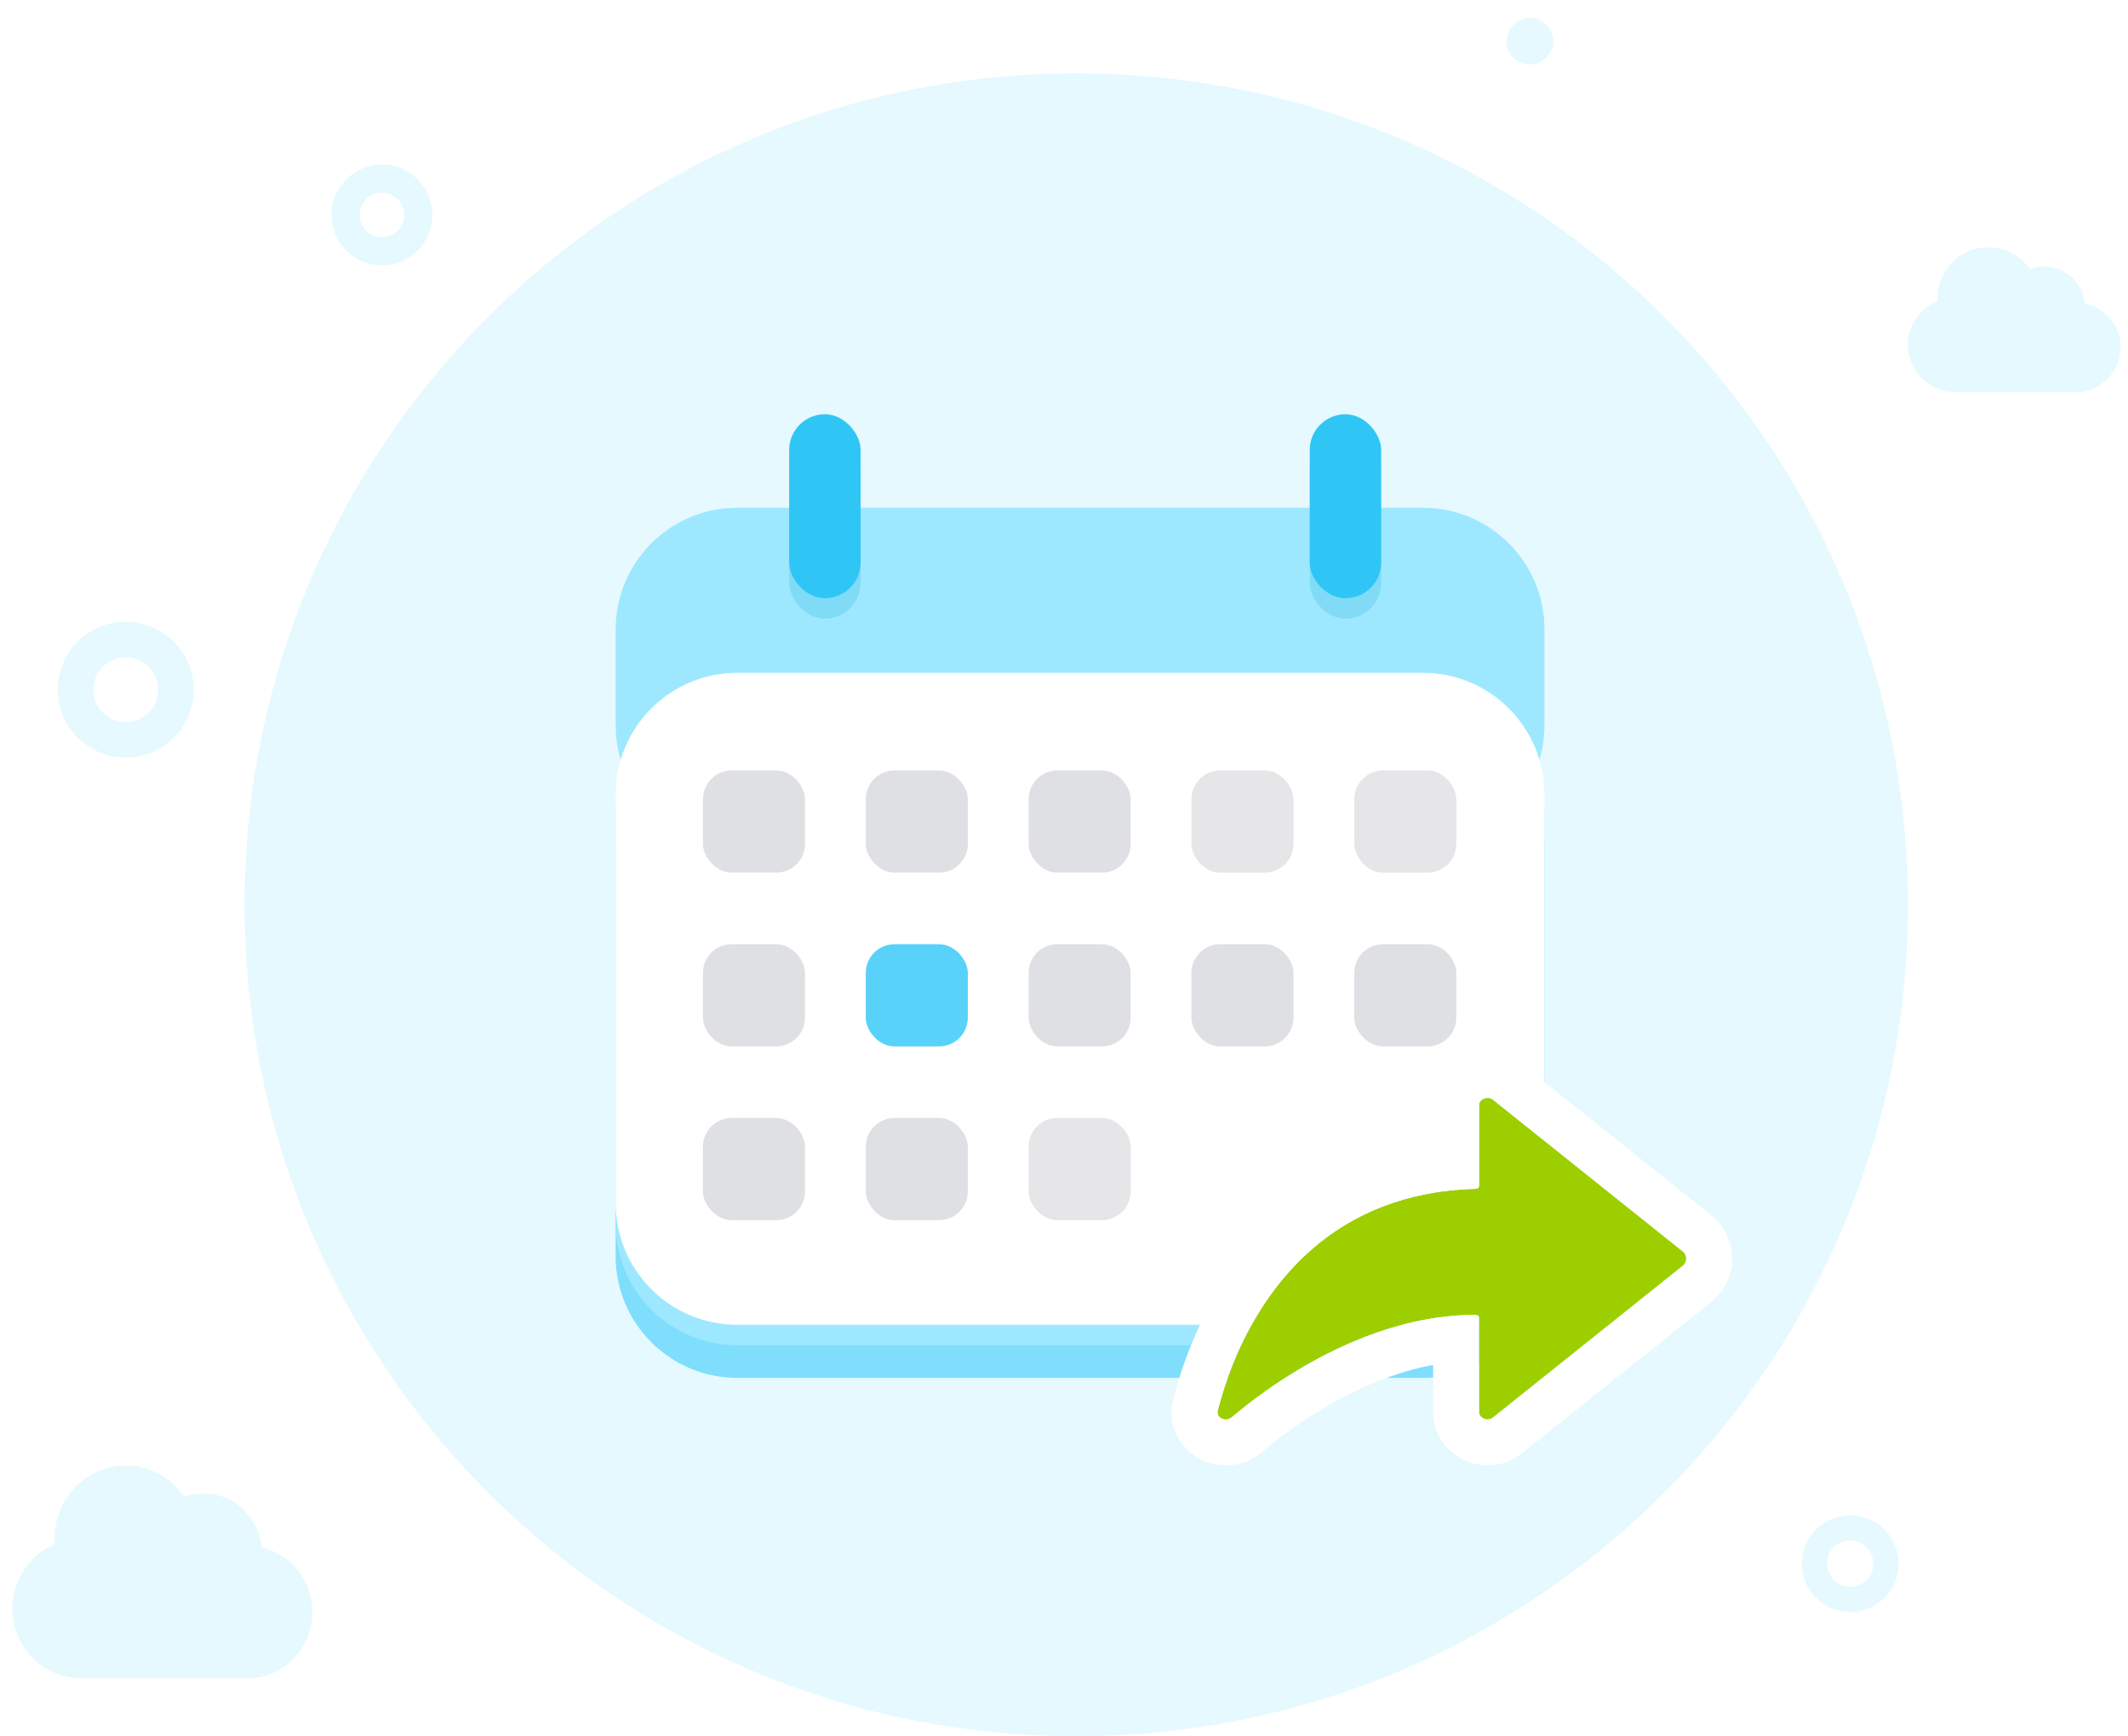 <svg width="87" height="71" viewBox="0 0 87 71" fill="none" xmlns="http://www.w3.org/2000/svg">
    <path fill-rule="evenodd" clip-rule="evenodd" d="M62.545 2.637C63.071 2.637 63.497 2.211 63.497 1.686C63.497 1.161 63.071 0.735 62.545 0.735C62.02 0.735 61.594 1.161 61.594 1.686C61.594 2.211 62.02 2.637 62.545 2.637ZM15.616 10.853C16.754 10.853 17.677 9.93 17.677 8.791C17.677 7.652 16.754 6.729 15.616 6.729C14.477 6.729 13.554 7.652 13.554 8.791C13.554 9.93 14.477 10.853 15.616 10.853ZM15.616 9.703C16.119 9.703 16.528 9.295 16.528 8.791C16.528 8.287 16.119 7.879 15.616 7.879C15.112 7.879 14.703 8.287 14.703 8.791C14.703 9.295 15.112 9.703 15.616 9.703ZM5.141 30.98C6.675 30.98 7.918 29.737 7.918 28.203C7.918 26.67 6.675 25.426 5.141 25.426C3.608 25.426 2.364 26.67 2.364 28.203C2.364 29.737 3.608 30.98 5.141 30.98ZM5.141 29.531C5.875 29.531 6.469 28.936 6.469 28.203C6.469 27.47 5.875 26.876 5.141 26.876C4.408 26.876 3.814 27.47 3.814 28.203C3.814 28.936 4.408 29.531 5.141 29.531ZM75.644 65.922C76.736 65.922 77.621 65.037 77.621 63.945C77.621 62.853 76.736 61.968 75.644 61.968C74.552 61.968 73.667 62.853 73.667 63.945C73.667 65.037 74.552 65.922 75.644 65.922ZM75.644 64.893C76.167 64.893 76.592 64.468 76.592 63.945C76.592 63.421 76.167 62.997 75.644 62.997C75.12 62.997 74.695 63.421 74.695 63.945C74.695 64.468 75.12 64.893 75.644 64.893ZM44 71C62.778 71 78 55.778 78 37C78 18.222 62.778 3 44 3C25.222 3 10 18.222 10 37C10 55.778 25.222 71 44 71ZM9.984 68.623H3.374C3.318 68.623 3.261 68.621 3.206 68.617C1.712 68.582 0.512 67.327 0.512 65.783C0.512 65.031 0.803 64.31 1.321 63.778C1.587 63.505 1.901 63.294 2.242 63.153C2.236 63.077 2.234 62.999 2.234 62.921C2.234 62.127 2.541 61.366 3.088 60.806C3.634 60.245 4.375 59.93 5.148 59.93C6.137 59.931 7.01 60.44 7.535 61.216C7.785 61.125 8.053 61.076 8.333 61.076C9.568 61.078 10.582 62.045 10.7 63.282C11.883 63.547 12.769 64.631 12.768 65.926C12.766 67.419 11.588 68.628 10.136 68.628C10.085 68.628 10.034 68.626 9.984 68.623ZM80.031 16.043H84.722C84.758 16.045 84.794 16.046 84.83 16.046C85.861 16.047 86.697 15.222 86.698 14.204C86.698 13.321 86.07 12.583 85.23 12.402C85.147 11.558 84.427 10.899 83.55 10.897C83.352 10.897 83.162 10.931 82.985 10.993C82.612 10.464 81.992 10.117 81.29 10.116C80.742 10.116 80.216 10.331 79.828 10.713C79.44 11.095 79.222 11.614 79.222 12.156C79.222 12.209 79.224 12.261 79.228 12.314C78.986 12.41 78.763 12.554 78.575 12.74C78.207 13.102 78 13.594 78 14.107C78 15.159 78.852 16.015 79.912 16.039C79.952 16.042 79.991 16.043 80.031 16.043Z" fill="#E5F9FF"/>
    <g filter="url(#filter0_d_4195_107278)">
        <path d="M25.17 25.242C25.17 22.493 27.395 20.265 30.139 20.265H58.175C60.919 20.265 63.143 22.493 63.143 25.242V29.152C63.143 31.9 60.919 34.128 58.175 34.128H30.139C27.395 34.128 25.17 31.9 25.17 29.152V25.242Z" fill="#9EE8FF"/>
    </g>
    <g filter="url(#filter1_d_4195_107278)">
        <path d="M25.17 34.163C25.17 31.415 27.395 29.186 30.139 29.186H58.175C60.919 29.186 63.143 31.415 63.143 34.163V50.87C63.143 53.618 60.919 55.846 58.175 55.846H30.139C27.395 55.846 25.17 53.618 25.17 50.87V34.163Z" fill="#7FDEFC"/>
    </g>
    <path d="M25.17 33.327C25.17 30.579 27.395 28.351 30.139 28.351H58.175C60.919 28.351 63.143 30.579 63.143 33.327V50.034C63.143 52.782 60.919 55.01 58.175 55.01H30.139C27.395 55.01 25.17 52.782 25.17 50.034V33.327Z" fill="#9EE8FF"/>
    <path d="M25.17 32.492C25.17 29.743 27.395 27.515 30.139 27.515H58.175C60.919 27.515 63.143 29.743 63.143 32.492V49.198C63.143 51.947 60.919 54.175 58.175 54.175H30.139C27.395 54.175 25.17 51.947 25.17 49.198V32.492Z" fill="white"/>
    <rect x="28.738" y="31.507" width="4.173" height="4.18" rx="1.176" fill="#DFE0E3"/>
    <rect x="28.738" y="38.612" width="4.173" height="4.18" rx="1.176" fill="#DFE0E3"/>
    <rect x="28.738" y="45.718" width="4.173" height="4.18" rx="1.176" fill="#DFE0E3"/>
    <rect x="35.395" y="31.507" width="4.173" height="4.18" rx="1.176" fill="#DFE0E3"/>
    <rect opacity="0.8" x="35.395" y="38.612" width="4.173" height="4.18" rx="1.176" fill="#2FC6F6"/>
    <rect x="35.395" y="45.718" width="4.173" height="4.18" rx="1.176" fill="#DFE0E3"/>
    <rect x="42.053" y="31.507" width="4.173" height="4.18" rx="1.176" fill="#DFE0E3"/>
    <rect x="42.053" y="38.612" width="4.173" height="4.18" rx="1.176" fill="#DFE0E3"/>
    <rect opacity="0.8" x="42.053" y="45.718" width="4.173" height="4.18" rx="1.176" fill="#DFE0E3"/>
    <rect opacity="0.8" x="48.709" y="31.507" width="4.173" height="4.18" rx="1.176" fill="#DFE0E3"/>
    <rect x="48.709" y="38.612" width="4.173" height="4.18" rx="1.176" fill="#DFE0E3"/>
    <rect opacity="0.8" x="55.367" y="31.507" width="4.173" height="4.18" rx="1.176" fill="#DFE0E3"/>
    <rect x="55.367" y="38.612" width="4.173" height="4.18" rx="1.176" fill="#DFE0E3"/>
    <rect opacity="0.2" x="32.264" y="17.777" width="2.921" height="7.523" rx="1.46" fill="#11A9D9"/>
    <rect x="32.264" y="16.941" width="2.921" height="7.523" rx="1.46" fill="#2FC6F6"/>
    <rect opacity="0.2" x="53.546" y="17.777" width="2.921" height="7.523" rx="1.46" fill="#11A9D9"/>
    <rect x="53.546" y="16.941" width="2.921" height="7.523" rx="1.46" fill="#2FC6F6"/>
    <path d="M61.043 44.975C60.822 44.797 60.468 44.937 60.468 45.202V48.505C60.468 48.569 60.405 48.614 60.341 48.616C52.755 48.807 50.409 55.214 49.785 57.692C49.711 57.985 50.114 58.166 50.358 57.959C51.956 56.608 55.846 53.771 60.333 53.77C60.4 53.77 60.468 53.818 60.468 53.886V57.738C60.468 58.002 60.822 58.142 61.043 57.965L68.788 51.773C68.99 51.611 68.99 51.329 68.788 51.167L61.043 44.975Z" fill="#9DCF00"/>
    <path fill-rule="evenodd" clip-rule="evenodd" d="M61.043 44.975C60.821 44.797 60.468 44.937 60.468 45.202V48.505C60.468 48.569 60.405 48.614 60.341 48.616C54.539 48.762 51.803 52.543 50.557 55.423C50.445 55.681 50.345 55.933 50.256 56.174C50.092 56.618 49.965 57.025 49.868 57.377C49.837 57.488 49.81 57.593 49.785 57.692C49.711 57.985 50.114 58.165 50.358 57.959C50.394 57.928 50.431 57.897 50.47 57.865C50.752 57.63 51.097 57.356 51.497 57.064C51.682 56.929 51.878 56.79 52.085 56.649C53.709 55.543 56.001 54.315 58.59 53.909C58.59 53.909 58.59 53.909 58.59 53.909C58.642 53.901 58.694 53.893 58.746 53.886C59.264 53.811 59.794 53.77 60.333 53.77C60.4 53.77 60.468 53.818 60.468 53.886V57.738C60.468 58.002 60.821 58.142 61.043 57.965L68.788 51.773C68.99 51.611 68.99 51.329 68.788 51.167L61.043 44.975ZM58.59 55.817V57.738C58.59 58.814 59.323 59.506 59.983 59.767C60.642 60.027 61.512 59.997 62.215 59.435L69.96 53.243C71.104 52.328 71.104 50.612 69.96 49.697L62.215 43.504C61.512 42.943 60.642 42.912 59.983 43.173C59.323 43.434 58.59 44.126 58.59 45.202V46.877C55.114 47.378 52.667 49.102 51.01 51.091C49.144 53.331 48.31 55.857 47.964 57.232C47.651 58.471 48.442 59.39 49.172 59.724C49.873 60.045 50.827 60.024 51.57 59.396C52.867 58.3 55.522 56.389 58.59 55.817Z" fill="white"/>
    <defs>
        <filter id="filter0_d_4195_107278" x="22.17" y="17.765" width="43.973" height="19.863" filterUnits="userSpaceOnUse" color-interpolation-filters="sRGB">
            <feFlood flood-opacity="0" result="BackgroundImageFix"/>
            <feColorMatrix in="SourceAlpha" type="matrix" values="0 0 0 0 0 0 0 0 0 0 0 0 0 0 0 0 0 0 127 0" result="hardAlpha"/>
            <feOffset dy="0.5"/>
            <feGaussianBlur stdDeviation="1.5"/>
            <feComposite in2="hardAlpha" operator="out"/>
            <feColorMatrix type="matrix" values="0 0 0 0 0 0 0 0 0 0.471 0 0 0 0 0.62 0 0 0 0.14 0"/>
            <feBlend mode="normal" in2="BackgroundImageFix" result="effect1_dropShadow_4195_107278"/>
            <feBlend mode="normal" in="SourceGraphic" in2="effect1_dropShadow_4195_107278" result="shape"/>
        </filter>
        <filter id="filter1_d_4195_107278" x="22.17" y="26.686" width="43.973" height="32.66" filterUnits="userSpaceOnUse" color-interpolation-filters="sRGB">
            <feFlood flood-opacity="0" result="BackgroundImageFix"/>
            <feColorMatrix in="SourceAlpha" type="matrix" values="0 0 0 0 0 0 0 0 0 0 0 0 0 0 0 0 0 0 127 0" result="hardAlpha"/>
            <feOffset dy="0.5"/>
            <feGaussianBlur stdDeviation="1.5"/>
            <feComposite in2="hardAlpha" operator="out"/>
            <feColorMatrix type="matrix" values="0 0 0 0 0 0 0 0 0 0.471 0 0 0 0 0.62 0 0 0 0.14 0"/>
            <feBlend mode="normal" in2="BackgroundImageFix" result="effect1_dropShadow_4195_107278"/>
            <feBlend mode="normal" in="SourceGraphic" in2="effect1_dropShadow_4195_107278" result="shape"/>
        </filter>
    </defs>
</svg>
